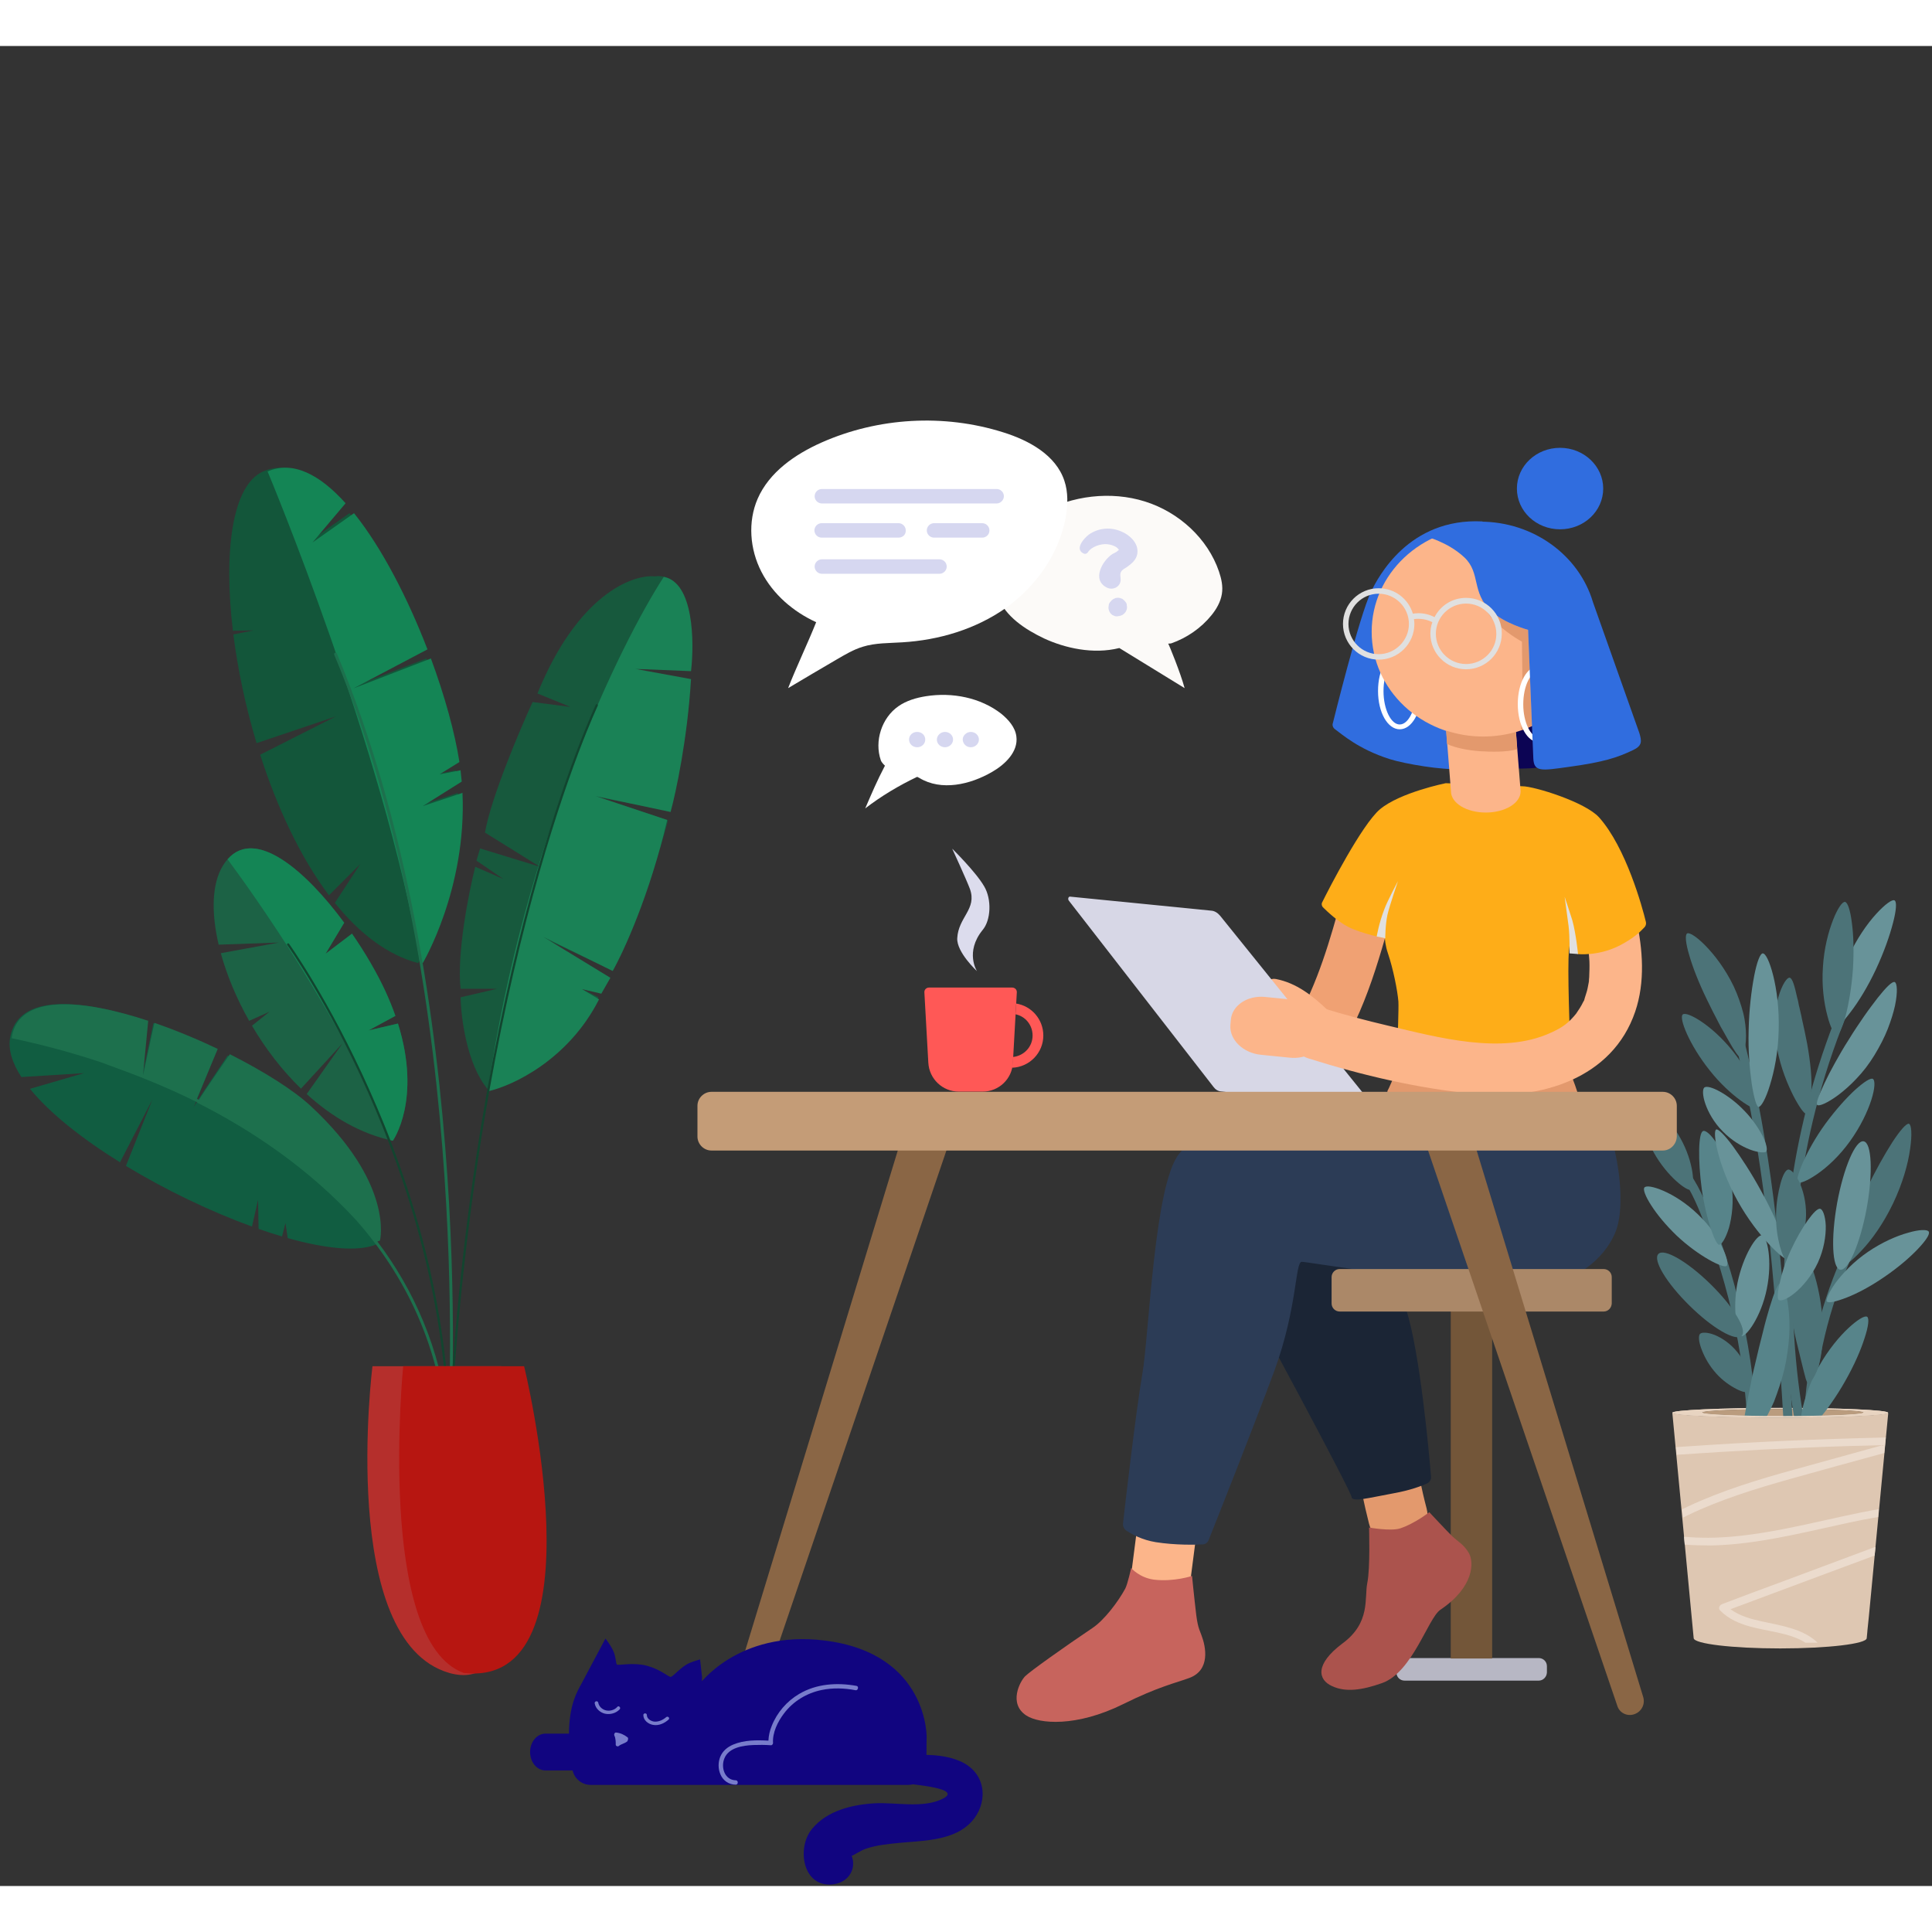<svg width="600" height="600" viewBox="0 0 882 840" fill="none" xmlns="http://www.w3.org/2000/svg">
<rect x="0" y="0" width="882" height="840" fill="#333333" stroke="none"/>
<g opacity="0.67">
<path d="M209.055 340.954L190.92 346.999L208.718 335.812C208.573 334.105 208.393 332.385 208.176 330.65L198.6 332.492L207.663 326.882C205.59 313.514 200.975 296.737 194.644 279.611L159.345 293.235L193.076 275.45C184.219 252.442 172.385 229.264 159.543 213.28L140.57 226.671L155.697 208.742C144.01 195.744 131.668 189.127 120.089 194.242C106.02 200.459 101.988 230.603 106.319 266.95L115.822 266.781L106.531 268.64C108.529 284.547 112.109 301.572 117.133 318.267L153.371 306.036L118.772 323.549C126.425 347.41 137.029 370.244 150.176 387.743L164.464 373.455L152.856 391.19C163.926 404.947 176.684 414.921 190.92 418.684C190.92 418.684 211.064 384.832 209.055 340.954Z" fill="#03673D"/>
<path d="M192.996 418.684C192.996 418.684 213.14 384.831 211.131 340.954L192.996 346.999L210.794 335.812C210.649 334.105 210.469 332.384 210.252 330.65L200.676 332.492L209.739 326.882C207.666 313.514 203.051 296.736 196.72 279.613L161.421 293.235L195.152 275.452C186.295 252.441 174.461 229.264 161.619 213.28L142.646 226.673L157.773 208.742C146.086 195.744 133.744 189.127 122.165 194.242C122.165 194.242 174.839 319.815 191.972 418.385C192.314 418.481 192.653 418.593 192.996 418.684Z" fill="#04AD66"/>
<path d="M181.668 446.274L168.248 449.406L180.504 442.766C179.243 439.165 177.738 435.409 175.928 431.484C172.201 423.411 166.869 414.174 160.692 405.242L148.619 414.416L157.124 400.243C138.399 374.862 113.785 354.341 101.684 374.308C96.71 382.513 96.382 395.576 99.817 410.261L127.284 409.297L100.803 414.151C103.545 424.172 107.947 434.79 113.749 445.042L123.019 440.872L115.032 447.261C121.146 457.642 128.694 467.561 137.398 475.998L156.299 455.381L140.011 478.455C151.46 488.884 164.76 496.709 179.342 499.756C179.342 499.756 192.614 481.14 181.668 446.274Z" fill="#10794D"/>
<path d="M178.26 499.506C178.622 499.588 178.981 499.68 179.345 499.755C179.345 499.755 192.618 481.139 181.671 446.275L168.25 449.407L180.507 442.767C179.246 439.165 177.741 435.409 175.93 431.485C172.205 423.412 166.872 414.175 160.695 405.241L148.622 414.417L157.126 400.244C139.477 376.317 116.597 356.727 103.893 371.28C114.068 385.002 156.941 444.438 178.26 499.506Z" fill="#04AD66"/>
<path d="M140.343 484.605C132.851 477.528 119.483 468.84 103.964 460.855C97.234 470.798 89.721 482.028 88.427 484.488C88.243 484.927 88.174 485.078 88.258 484.852C88.287 484.768 88.346 484.644 88.427 484.488C89.516 481.909 94.783 468.924 99.05 458.387C89.74 453.818 79.829 449.574 70.052 446.112L64.73 471.361L67.182 445.117C36.692 434.774 8.263 432.54 4.643 452.567C3.642 458.102 5.583 464.252 9.742 470.689C21.429 470.005 38.334 468.908 38.334 468.908L13.688 476.07C22.727 487.208 37.576 498.914 54.794 509.611L69.585 480.904L57.495 511.264C75.63 522.266 96.103 532.081 115.034 538.944C116.64 531.864 117.814 526.734 117.814 526.734L118.053 540.015C121.697 541.288 125.273 542.442 128.756 543.471L130.322 537.348L131.349 544.216C148.69 549.079 163.435 550.595 171.883 547.069C171.883 547.069 178.601 520.745 140.343 484.605Z" fill="#007248"/>
<path d="M245.356 295.596C263.626 250.59 288.616 241.195 298.828 242.124C315.762 239.896 316.652 269.417 314.98 284.456H289.358L314.98 289.469C314.534 313.531 308.11 339.227 304.954 349.068L273.205 342.941L304.954 353.524C296.933 383.824 284.902 411.823 279.889 422.034L247.583 406.995L278.218 425.376L274.319 432.06L265.407 430.389L273.205 434.288C259.392 462.361 233.658 473.835 222.518 476.063C213.161 464.923 210.45 443.572 210.264 434.288L226.974 430.389H210.264C208.482 414.348 213.977 386.572 216.948 374.69L229.759 380.26L217.505 371.905L219.176 366.335L246.469 374.69L221.404 359.094C224.078 343.498 237 312.863 243.127 299.495L260.394 301.723L245.356 295.596Z" fill="#096B42"/>
<path d="M273.474 435.233C259.372 463.021 233.726 474.807 222.666 477.227C239.256 362.754 283.152 272.959 303.025 242.37C316.712 244.859 317.023 272.094 315.468 285.401L290.064 284.364L315.468 289.03C313.809 316.404 308.555 340.875 306.136 349.689L271.919 342.43L304.581 353.318C296.7 387.328 284.707 413.458 279.695 422.271L248.07 406.718L278.658 425.382L274.511 432.64L265.697 430.567L273.474 435.233Z" fill="#0EA867"/>
<path fill-rule="evenodd" clip-rule="evenodd" d="M205.607 637.193C205.607 637.195 205.607 637.196 204.941 637.152L205.607 637.196C205.583 637.547 205.291 637.82 204.939 637.818C204.587 637.817 204.297 637.543 204.276 637.191C201.709 594.115 184.724 561.149 162.662 536.094C140.941 512.505 115.317 495.138 90.028 482.374C90.056 482.328 90.085 482.281 90.115 482.234C73.343 473.894 58.933 468.651 50.602 465.62L50.601 465.619C48.694 464.926 47.106 464.348 45.881 463.875C30.75 458.856 16.84 455.367 5.33 452.964C5.344 452.86 5.353 452.755 5.363 452.65C5.379 452.48 5.395 452.311 5.425 452.143C9.013 432.832 37.31 435.013 67.664 445.014L65.304 469.74C65.326 469.749 65.347 469.757 65.369 469.766L70.521 445.975C80.255 449.324 90.124 453.426 99.396 457.839C95.95 466.097 91.853 475.901 89.86 480.621C90.183 480.781 90.507 480.941 90.832 481.103C93.664 476.697 99.557 468.091 104.953 460.282C120.6 468.168 134.078 476.745 141.632 483.729C180.208 519.398 173.455 545.356 173.455 545.356C173.08 545.509 172.69 545.649 172.287 545.779C188.627 567.429 201.005 594.249 204.762 627.325C204.998 621.493 205.255 613.212 205.376 602.913C205.628 581.413 205.285 551.12 202.901 515.953C198.133 445.609 185.204 355.811 152.582 277.882C152.44 277.543 152.6 277.152 152.94 277.01C153.28 276.868 153.67 277.028 153.812 277.368C186.515 355.492 199.459 445.457 204.231 515.863C206.618 551.071 206.962 581.4 206.709 602.928C206.583 613.693 206.307 622.257 206.063 628.131C205.941 631.069 205.827 633.334 205.744 634.865C205.702 635.63 205.668 636.213 205.644 636.604C205.636 636.735 205.629 636.844 205.624 636.932L205.616 637.046L205.609 637.158L205.607 637.186L205.607 637.193Z" fill="#128E5A"/>
<path d="M131.549 410.15C131.549 410.15 204.94 512.556 204.94 637.151C216.036 419.538 272.437 300.955 272.437 300.955" stroke="#014D2D" stroke-miterlimit="10" stroke-linecap="round" stroke-linejoin="round"/>
<path d="M228.91 602.692H170.044C170.044 602.692 154.195 728.176 205.138 742.741C256.079 757.306 228.91 602.692 228.91 602.692Z" fill="#F52D29"/>
<path d="M239.259 602.692H184.067C184.067 602.692 171.579 728.176 211.716 742.741C275.55 749.931 239.259 602.692 239.259 602.692Z" fill="#F80700"/>
</g>
<path d="M702.5 746.242H641.2C639.2 746.242 637.5 744.642 637.5 742.542V739.642C637.5 737.642 639.1 735.942 641.2 735.942H702.5C704.5 735.942 706.2 737.542 706.2 739.642V742.542C706.1 744.642 704.4 746.242 702.5 746.242Z" fill="#B7B7C4"/>
<path d="M681.2 573.642H662.3V736.142H681.2V573.642Z" fill="#735639"/>
<path d="M688.3 297.142L704.8 295.542L708.1 327.942C708.1 327.942 703.5 329.542 698.6 329.742C693.7 330.042 689.1 329.742 689.1 329.742L688.3 297.142Z" fill="#0C0454"/>
<path d="M625.9 249.142C620.5 260.342 608.5 309.042 608.5 309.042C608.1 310.042 608.5 311.242 609.5 311.942C612.6 314.142 620 320.942 634.4 325.542C641.4 327.742 658.5 330.642 666.3 330.042C667.7 329.942 668.8 328.642 668.8 328.642L676.8 217.042C643.1 215.342 629.1 242.542 625.9 249.142Z" fill="#306DDF"/>
<path d="M639 311.942C633.5 311.942 629.1 304.242 629.1 294.442C629.1 284.642 633.4 276.942 639 276.942C644.5 276.942 648.9 284.642 648.9 294.442C648.9 304.342 644.5 311.942 639 311.942ZM639 279.342C634.9 279.342 631.6 286.242 631.6 294.542C631.6 302.742 635 309.742 639 309.742C643 309.742 646.4 302.842 646.4 294.542C646.5 286.242 643.1 279.342 639 279.342Z" fill="white"/>
<path d="M677 315.342C705 315.342 727.8 293.942 727.8 267.442C727.8 241.042 705.1 219.542 677 219.542C648.9 219.542 626.2 240.942 626.2 267.442C626.2 293.942 648.9 315.342 677 315.342Z" fill="#FCB58A"/>
<path d="M699.4 310.342C698.6 291.442 697.6 267.242 697.6 266.542C697.6 266.542 686.9 263.642 680.7 257.942C678.8 256.142 677.4 254.242 676.5 252.542C677.2 255.242 678.5 258.142 681 261.142C686.5 267.442 694.8 271.942 694.8 271.942C694.7 272.642 695.5 293.942 694.4 312.342C696.3 311.742 697.8 311.142 699.4 310.342Z" fill="#E3996D"/>
<path d="M812.7 621.742C785.6 621.742 763.6 622.742 763.5 623.942C763.6 625.142 785.6 626.142 812.7 626.142C839.7 626.142 861.8 625.142 861.9 623.942C861.8 622.642 839.9 621.742 812.7 621.742ZM813.9 625.442C793.6 625.442 777.1 624.742 777.1 623.842C777.1 622.942 793.6 622.242 813.9 622.242C834.2 622.242 850.7 622.942 850.7 623.842C850.7 624.742 834.2 625.442 813.9 625.442Z" fill="#E8D4C1"/>
<path d="M812.7 621.742C785.5 621.742 763.5 622.742 763.5 623.942C763.5 625.142 785.5 626.142 812.7 626.142C839.9 626.142 861.9 625.142 861.9 623.942C861.9 622.742 839.9 621.742 812.7 621.742ZM813.9 625.442C793.6 625.442 777.1 624.742 777.1 623.842C777.1 622.942 793.6 622.242 813.9 622.242C834.2 622.242 850.7 622.942 850.7 623.842C850.7 624.742 834.2 625.442 813.9 625.442Z" fill="#E8D4C1"/>
<path d="M813.9 625.442C834.2 625.442 850.7 624.742 850.7 623.842C850.7 622.942 834.2 622.242 813.9 622.242C793.6 622.242 777.1 622.942 777.1 623.842C777.1 624.742 793.5 625.442 813.9 625.442Z" fill="#BA9C7E"/>
<path d="M840.9 436.542C830.4 461.542 822.9 487.742 818.6 514.542C814.4 541.342 813.2 568.542 815.3 595.642C816.5 610.842 818.7 625.842 821.9 640.742C822.5 643.442 826.6 642.342 826 639.642C820.3 613.342 817.9 586.542 818.6 559.642C819.3 532.942 823.2 506.242 830.2 480.442C834.1 465.842 839.1 451.542 845 437.642C845.5 436.642 844.5 435.242 843.5 435.042C842.3 434.742 841.3 435.442 840.9 436.542Z" fill="#4C7378"/>
<path d="M842.3 549.542C831.8 572.342 825.5 596.942 823.8 621.942C823.3 628.942 823.2 635.942 823.5 642.942C823.6 645.642 827.9 645.642 827.7 642.942C826.8 618.542 830.4 594.042 838.2 570.942C840.4 564.442 843 557.942 845.9 551.642C847.1 549.242 843.4 547.042 842.3 549.542Z" fill="#4C7378"/>
<path d="M788.7 442.142C795.4 465.342 800.2 489.042 803.7 512.942C807.2 536.742 809.5 560.842 811.3 584.842C812.3 598.442 813.3 612.042 814.1 625.742C814.3 628.442 818.5 628.442 818.3 625.742C816.7 601.542 815.1 577.242 812.7 553.042C810.3 528.942 807.1 504.842 802.4 481.042C799.7 467.542 796.5 454.242 792.7 441.042C792 438.342 788 439.442 788.7 442.142Z" fill="#4C7378"/>
<path d="M763.8 511.842C769.6 517.742 773.2 525.342 776.3 532.942C779.8 541.342 782.8 549.842 785.4 558.542C790.6 575.742 794.4 593.342 796.3 611.242C797.4 621.242 798 631.342 798.1 641.442C798.1 644.142 802.3 644.142 802.3 641.442C802.2 623.042 800.3 604.642 796.7 586.542C793.2 568.542 787.9 550.742 781 533.642C777.4 524.742 773.5 515.842 766.6 508.842C764.9 506.842 761.8 509.842 763.8 511.842Z" fill="#4C7378"/>
<path d="M793.1 596.242C790 592.342 786 589.742 782.8 588.442C779.5 587.142 776.9 587.142 776.1 587.942C775.3 588.842 775.5 591.342 776.6 594.442C777.7 597.542 779.6 601.342 782.4 604.742C785.2 608.242 788.5 610.742 791.5 612.442C794.4 614.142 796.9 614.842 797.6 614.442C798.5 613.842 799 611.342 798.4 607.842C798 604.442 796.3 600.042 793.1 596.242Z" fill="#4C7378"/>
<path d="M806.6 567.342C809.2 554.542 806.8 543.342 804.4 542.942C802 542.542 795.8 552.042 793.2 564.642C790.7 577.242 793.3 588.542 795 588.942C797.1 589.442 804 580.242 806.6 567.342Z" fill="#689399"/>
<path d="M795.1 588.842C797.8 586.142 791.4 575.542 780.9 565.242C770.4 554.942 759.7 548.742 757.1 551.442C754.4 554.142 760.8 564.742 771.3 575.042C781.7 585.342 792.4 591.542 795.1 588.842Z" fill="#4C7378"/>
<path d="M814.599 604.142C815.799 598.842 816.5 593.642 816.8 588.942C817.1 584.242 816.9 579.942 816.5 576.442C815.7 569.242 814 564.942 812.8 564.942C811.6 564.942 809.9 569.142 807.9 575.742C806.9 579.042 805.8 582.942 804.8 587.142C803.7 591.442 802.5 596.142 801.4 601.042C800.2 605.942 799.2 610.742 798.4 615.042C797.5 619.342 796.8 623.442 796.2 626.842C795.1 633.642 794.799 638.242 795.599 638.642C796.599 639.142 800 635.942 804 629.942C806 626.942 808 623.142 809.9 618.842C811.6 614.342 813.299 609.442 814.599 604.142Z" fill="#57848A"/>
<path d="M842.4 609.442C846.5 602.242 849.5 595.342 851.2 589.942C853 584.542 853.4 580.842 852.4 580.142C851.4 579.442 848.1 581.342 843.9 585.242C839.7 589.142 834.7 595.142 830.5 602.542C826.3 609.942 823.8 617.442 822.7 623.042C822.1 625.842 821.9 628.242 821.9 629.942C821.9 630.442 821.699 631.142 822.099 632.042C822.199 632.242 822.3 632.442 822.4 632.542C822.5 632.742 822.899 632.942 823.099 633.042C823.599 633.142 823.899 633.042 824.099 632.942C824.499 632.642 824.799 632.242 824.599 631.942C824.499 631.642 824.3 631.742 824.2 631.742C824.1 631.842 824.1 631.842 824 631.842C823.9 631.942 824.1 631.842 824 631.842C824 631.842 823.9 631.842 823.9 631.742C823.8 631.642 823.8 631.542 823.8 631.542C823.8 631.542 823.8 631.642 823.8 631.842C823.8 631.842 823.8 631.842 823.8 631.942L824.099 631.742C824.099 631.742 824.1 631.742 824.2 631.742C824.3 631.742 824.599 631.642 825.099 631.842H825.2H825.3H825.4C825.5 631.842 825.499 631.842 825.599 631.742C826.999 630.742 828.6 629.042 830.4 626.942C833.9 622.742 838.4 616.542 842.4 609.442Z" fill="#57848A"/>
<path d="M831.599 577.042C830.599 567.942 828.3 559.942 826 554.342C823.7 548.742 821.5 545.342 820.3 545.542C819.1 545.742 818 549.642 817.4 555.642C816.9 561.642 816.9 569.842 817.9 578.642C818.4 583.042 819.1 587.242 820 590.942C820.9 594.742 821.8 598.042 822.4 600.742C823.1 603.442 823.599 605.742 824.099 607.442C824.499 609.042 824.9 610.142 825.3 610.242C825.8 610.342 826.8 609.742 827.8 608.142C828.8 606.542 830 604.042 830.7 600.842C831.5 597.642 831.9 593.942 832 589.942C832.2 586.042 832.099 581.642 831.599 577.042Z" fill="#4C7378"/>
<path d="M775 533.242C769.7 528.142 764 524.642 759.4 522.642C754.8 520.642 751.5 520.142 750.7 521.142C750 522.042 751.2 525.242 753.8 529.242C756.4 533.342 760.5 538.342 765.5 543.142C770.6 547.942 775.899 551.642 780.099 554.042C784.299 556.442 787.5 557.542 788.2 556.942C789.1 556.242 788.4 552.842 786.2 548.342C784.2 543.842 780.4 538.342 775 533.242Z" fill="#689399"/>
<path d="M767.1 498.542C760.8 487.342 751.6 480.942 749.5 482.242C747.5 483.442 749 494.442 755.1 505.342C761.2 516.242 770.3 522.942 771.9 522.142C773.9 521.042 773.4 509.742 767.1 498.542Z" fill="#4C7378"/>
<path d="M790.5 519.942C789.4 512.342 786.7 505.742 784 501.442C781.3 497.042 778.6 494.842 777.5 495.342C776.4 495.742 775.8 499.042 775.7 503.942C775.6 508.742 776 515.142 776.9 521.942C777.9 528.842 779.4 534.942 780.9 539.542C782.4 544.142 783.9 547.242 784.8 547.242C785.9 547.342 787.8 544.442 789.3 539.542C790.7 534.542 791.6 527.442 790.5 519.942Z" fill="#57848A"/>
<path d="M860.401 561.842C866.701 557.542 872 552.942 875.6 549.142C879.2 545.342 881.201 542.342 880.501 541.242C879.901 540.242 876.3 540.242 871.2 541.742C866 543.142 859.3 546.042 852.7 550.542C846.1 555.042 841.101 560.442 837.901 564.742C834.801 569.142 833.501 572.442 834.001 573.142C834.701 574.042 838.2 573.242 843.1 571.342C848 569.442 854.201 566.142 860.401 561.842Z" fill="#689399"/>
<path d="M864.2 528.442C868.6 519.242 871.1 510.242 872 503.542C873 496.842 872.6 492.442 871.5 492.042C870.4 491.642 867.5 494.942 863.9 500.442C860.3 506.042 856 513.742 851.8 522.442C847.6 531.242 844.5 539.542 842.5 545.842C840.5 552.142 839.8 556.442 840.5 556.942C841.4 557.542 845.1 555.042 849.7 550.042C854.4 545.142 859.8 537.642 864.2 528.442Z" fill="#4C7378"/>
<path d="M852.2 530.542C855.1 514.342 854.5 500.642 850.8 500.042C847.1 499.342 841.7 511.942 838.7 528.142C835.8 544.342 836.4 558.042 840.1 558.642C843.8 559.242 849.2 546.742 852.2 530.542Z" fill="#689399"/>
<path d="M856.4 421.542C860.1 413.642 862.7 406.142 864.2 400.342C865.7 394.642 866 390.642 864.9 390.042C863.9 389.442 860.6 391.742 856.5 396.242C852.4 400.742 847.7 407.442 843.9 415.642C840 423.842 838 431.742 837.2 437.742C836.4 443.742 836.7 447.742 837.5 448.042C838.5 448.442 841.4 445.642 844.9 440.942C848.5 436.242 852.7 429.442 856.4 421.542Z" fill="#689399"/>
<path d="M845.9 421.542C846.4 413.342 846.2 405.842 845.4 400.142C844.7 394.542 843.5 390.942 842.3 390.742C841.1 390.542 838.9 393.642 836.8 399.042C834.7 404.442 832.7 411.942 832.2 420.542C831.6 429.142 832.7 436.942 834.2 442.542C835.6 448.142 837.5 451.542 838.4 451.542C839.5 451.542 841.1 448.042 842.6 442.642C844 437.142 845.3 429.742 845.9 421.542Z" fill="#4C7378"/>
<path d="M855.7 460.742C858.2 456.642 860.3 452.542 861.8 448.742C863.3 444.842 864.4 441.342 865.1 438.142C866.4 431.942 866.101 427.842 865.001 427.342C863.901 426.842 861 429.742 857.2 434.542C855.4 436.942 853.201 439.742 851.001 442.942C848.801 446.142 846.4 449.642 844.1 453.442C841.7 457.142 839.6 460.842 837.7 464.242C835.8 467.642 834.201 470.742 832.901 473.542C830.301 479.042 828.9 482.842 829.6 483.442C830.4 484.142 834.2 482.642 839.3 478.842C841.8 476.942 844.701 474.442 847.501 471.442C850.401 468.442 853.2 464.842 855.7 460.742Z" fill="#689399"/>
<path d="M825.001 455.442C824.201 451.342 823.4 447.442 822.6 444.042C822.3 442.242 821.801 440.642 821.501 439.042C821.301 438.242 821.101 437.542 821.001 436.742C820.901 436.042 820.701 435.342 820.501 434.642C819.301 429.242 818.301 425.542 817.001 425.342C815.901 425.142 813.5 428.342 811.8 434.442C811.6 435.142 811.4 436.042 811.2 436.842C811 437.742 810.9 438.542 810.8 439.342C810.5 441.142 810.4 443.042 810.3 445.042C810.2 449.042 810.6 453.442 811.3 457.842C813 466.742 816.1 474.042 818.7 479.242C821.4 484.442 823.701 487.542 824.501 487.442C825.601 487.242 826.7 483.442 826.9 477.542C827.3 471.642 826.501 463.742 825.001 455.442Z" fill="#4C7378"/>
<path d="M844.6 499.942C849.4 493.242 852.6 486.442 854.3 481.142C856 475.842 856.1 472.142 855 471.542C854 470.942 850.9 472.942 846.9 476.542C842.9 480.242 838.1 485.542 833.4 491.942C828.8 498.242 825.3 504.642 823.1 509.642C820.9 514.642 820 518.142 820.7 518.742C821.6 519.442 825 518.142 829.5 515.042C834.2 511.842 839.8 506.642 844.6 499.942Z" fill="#57848A"/>
<path d="M791.501 429.342C787.601 421.242 782.7 414.942 778.6 410.742C774.5 406.542 771.2 404.542 770.2 405.142C769.2 405.742 769.5 409.542 771.2 415.142C772.8 420.742 775.6 427.842 779.2 435.242C781 438.942 782.7 442.342 784.4 445.542C785.2 447.142 786 448.642 786.8 449.942C787.6 451.342 788.301 452.642 789.001 453.842C791.701 458.642 793.8 461.842 794.7 461.742C795.7 461.642 797.1 457.842 797.1 451.842C797.1 450.342 797 448.642 796.8 446.942C796.6 445.142 796.3 443.342 795.8 441.342C794.8 437.542 793.401 433.442 791.501 429.342Z" fill="#4C7378"/>
<path d="M791.2 459.042C781.6 446.942 770 440.442 768.2 442.142C766.4 443.742 771.1 455.842 780.5 467.642C789.8 479.442 801.1 486.342 802.5 485.242C804.3 484.042 800.8 471.142 791.2 459.042Z" fill="#4C7378"/>
<path d="M796.4 486.142C792.7 482.242 788.6 479.242 785.2 477.342C781.8 475.442 779.099 474.742 778.099 475.442C777.199 476.142 777.2 479.042 778.5 482.842C779.8 486.642 782.4 491.442 786.5 495.542C790.6 499.742 795.3 502.442 799 503.842C802.8 505.242 805.7 505.342 806.3 504.742C807 503.842 806.4 501.142 804.7 497.642C802.9 494.242 800.2 490.042 796.4 486.142Z" fill="#689399"/>
<path d="M803.9 522.542C799.5 514.442 794.8 507.342 791.1 502.242C787.4 497.242 784.4 494.242 783.5 494.642C782.6 494.942 782.7 498.842 784.2 504.842C785.7 510.742 788.6 518.842 793.2 527.142C797.8 535.442 803.2 542.342 807.6 547.042C812 551.742 815.5 554.342 816.2 553.942C817.1 553.442 816.2 549.742 814 543.942C811.8 538.242 808.4 530.642 803.9 522.542Z" fill="#689399"/>
<path d="M824.501 533.742C824.601 527.642 823.101 522.242 821.401 518.542C819.601 514.842 817.5 512.742 816.3 512.942C815.1 513.142 813.8 515.642 812.8 519.442C811.8 523.242 810.9 528.142 810.8 533.542C810.7 538.942 811.501 543.942 812.501 547.742C813.501 551.542 814.7 554.142 815.6 554.242C816.7 554.442 818.8 552.442 820.8 548.842C822.7 545.142 824.401 539.842 824.501 533.742Z" fill="#4C7378"/>
<path d="M829.9 555.442C832.7 549.342 833.6 543.142 833.5 538.542C833.3 533.942 832.1 531.142 831 530.842C829.8 530.542 827.7 532.742 825.2 536.242C822.7 539.742 820 544.442 817.5 549.842C815 555.242 813.4 560.442 812.5 564.642C811.5 568.842 811.3 571.942 812 572.442C812.9 573.142 815.9 572.142 819.4 569.242C822.9 566.342 827 561.642 829.9 555.442Z" fill="#689399"/>
<path d="M812.001 449.442C812.301 439.542 811.101 430.742 809.501 424.342C807.901 417.942 806 414.142 804.7 414.242C803.5 414.342 802.001 418.342 800.801 424.642C799.601 430.942 798.501 439.642 798.301 449.142C798.001 458.642 798.8 467.342 799.7 473.742C800.7 480.142 801.901 484.242 802.801 484.342C803.901 484.442 806.101 480.742 808.001 474.442C810.001 468.042 811.801 459.242 812.001 449.442Z" fill="#689399"/>
<path d="M861.9 623.942C861.8 625.142 839.8 626.142 812.7 626.142C785.7 626.142 763.6 625.142 763.5 623.942C763.5 624.042 763.5 624.242 763.5 624.442L771.8 712.142L773.2 726.842C773.3 729.442 790.9 731.542 812.7 731.542C834.5 731.542 852.2 729.442 852.2 726.842L852.5 723.742C852.5 723.642 852.5 723.642 852.5 723.542L853.2 716.742L862 624.342C861.9 624.242 861.9 624.042 861.9 623.942Z" fill="#DEC7B2"/>
<path d="M855.8 689.142L856.2 685.242C856.1 685.342 855.9 685.342 855.7 685.342C840.9 690.842 826.2 696.342 811.5 701.842C803 704.942 794.5 708.142 786.1 711.342C784.9 711.842 784.3 713.342 785.3 714.242C793.1 722.142 804.9 722.442 815.1 725.142C818.3 726.042 821.5 727.142 824.2 728.942H829.8C823.3 722.642 813.3 721.142 804.5 719.242C799.4 718.142 794.2 716.742 790 713.642C804.7 708.142 819.3 702.742 834 697.242C841.3 694.542 848.5 691.842 855.8 689.142Z" fill="#EBDBCD"/>
<path d="M817.4 654.142C831.6 650.142 845.9 646.242 860.2 642.342L860.9 635.242C830.5 635.942 800.1 637.242 769.8 639.342C768.2 639.442 766.7 639.542 765.1 639.642L765.4 643.142C791.7 641.342 818 639.942 844.3 639.142C849.3 639.042 854.4 638.842 859.5 638.742C846.2 642.442 833 646.042 819.7 649.742C803 654.342 786.4 659.342 770.8 666.642C769.8 667.142 768.8 667.542 767.9 668.042L768.3 671.842C769.1 671.442 769.9 671.042 770.7 670.642C785.5 663.542 801.4 658.642 817.4 654.142Z" fill="#EBDBCD"/>
<path d="M780.9 684.542C797.6 684.242 814.1 680.742 830.4 677.142C839.4 675.142 848.4 673.042 857.4 671.542L857.7 667.942C835.6 671.842 813.7 678.442 791.3 680.442C783.9 681.142 776.3 681.242 768.8 680.542L769.1 684.142C773.2 684.442 777 684.542 780.9 684.542Z" fill="#EBDBCD"/>
<path d="M850.7 623.842C850.7 624.742 834.2 625.442 813.9 625.442C793.6 625.442 777.1 624.742 777.1 623.842H763.6C763.6 623.842 763.6 623.842 763.6 623.942C763.7 625.142 785.7 626.142 812.8 626.142C839.8 626.142 861.9 625.142 862 623.942C862 623.942 862 623.942 862 623.842H850.7Z" fill="#E8D4C1"/>
<path d="M614.6 381.142C609.3 400.642 604.1 420.642 595.1 438.742C592.7 443.542 588.3 455.842 581.4 455.442C574.7 454.942 569 450.642 566 444.842C563.1 439.142 555 437.442 549.7 440.542C543.8 444.042 542.5 451.142 545.4 456.842C550.8 467.642 561.2 475.042 572.7 478.042C588.1 482.042 600.2 475.742 608.8 463.042C623.8 440.742 630.7 413.242 637.7 387.542C641.7 372.542 618.6 366.242 614.6 381.142Z" fill="#F0A173"/>
<path d="M619.2 647.042C620.8 656.342 622.701 665.542 625.001 674.642C629.101 690.742 655.401 683.942 651.301 667.742C648.901 658.642 647.101 649.342 645.501 640.142C644.301 633.242 635.2 629.442 628.7 631.142C621 633.142 618.1 640.142 619.2 647.042Z" fill="#E3996D"/>
<path d="M712.501 457.342C712.501 457.342 720.301 476.842 720.301 478.542C720.301 480.342 684 485.442 669.2 484.542C657.8 483.842 631.801 479.742 633.301 477.242C634.801 474.742 642.6 455.342 642.6 455.342C642.6 455.342 661.501 460.142 676.801 459.642C692.101 459.342 712.501 457.342 712.501 457.342Z" fill="#E3996D"/>
<path d="M633.2 477.342C633.2 477.342 643.7 480.842 649.8 481.642C675.7 485.342 692.5 483.242 692.5 483.242C692.5 483.242 615.5 525.342 613 530.842C610.5 536.342 634.8 555.342 641.9 576.742C648.2 595.742 652.5 643.042 653.3 653.242C653.4 654.442 652.699 655.642 651.599 656.142C649.099 657.342 643.899 659.342 636.099 660.742C624.599 662.842 617.2 664.942 617 662.342C616.8 659.742 574.1 580.442 572.5 577.842C570.9 575.242 546.4 537.042 545.4 527.242C542.3 498.042 633.2 477.342 633.2 477.342Z" fill="#1B2535"/>
<path d="M660 336.542C660 336.542 639.2 340.742 630 348.442C621.8 355.342 606.699 384.642 603.599 390.942C603.199 391.642 603.4 392.542 603.9 393.142C605.9 395.142 610.9 399.842 615.5 402.142C621.4 405.242 633.099 407.542 633.099 407.542L635.8 389.742C635.8 389.742 629.299 401.542 633.599 414.142C636.099 421.542 638 431.342 638.4 436.242C638.6 438.942 638 454.542 638 454.542C638 454.542 653.8 458.642 670.9 459.842C687.9 461.042 716.8 455.542 716.8 455.542C716.8 455.542 715.4 419.442 716.3 412.942C718.1 399.842 714.3 390.342 714.3 390.342L719.3 410.242C719.3 410.242 736.4 412.442 739.7 410.742C742.8 409.142 748.299 404.442 750.599 402.442C751.299 401.842 751.6 400.842 751.4 399.942C749.8 393.242 742.3 365.842 730 352.142C723.7 345.142 700.4 337.942 695 337.942C689.4 337.742 660 336.542 660 336.542Z" fill="#FEAD18"/>
<path d="M712.2 220.642C723.1 220.642 731.9 212.342 731.9 202.042C731.9 191.842 723.1 183.442 712.2 183.442C701.3 183.442 692.5 191.742 692.5 202.042C692.5 212.342 701.3 220.642 712.2 220.642Z" fill="#306DDF"/>
<path d="M625 676.342C625 676.342 634.9 678.142 639.2 676.742C645.9 674.542 652.5 669.342 652.5 669.342C652.5 669.342 660.9 678.342 663.1 680.442C665.4 682.642 668.3 684.042 670.6 688.042C672.9 692.142 673.1 703.442 657.5 713.942C651.9 717.842 644.8 742.442 631 747.342C621.7 750.642 614.3 751.642 608.1 748.742C601.7 745.842 600.1 738.842 612.9 729.242C625.8 719.742 622.8 708.642 624.2 701.642C625.6 694.842 625 676.342 625 676.342Z" fill="#AB534D"/>
<path d="M520.2 668.342C518.9 678.642 517.5 688.942 516.2 699.342C515.3 706.242 523.1 712.242 529.9 712.242C538 712.242 542.6 706.342 543.6 699.342C544.9 689.042 546.3 678.742 547.6 668.342C548.5 661.442 540.7 655.442 533.9 655.442C525.7 655.442 521.1 661.442 520.2 668.342Z" fill="#FCB58A"/>
<path d="M580.9 434.442C588.7 436.042 594.8 441.142 600.4 446.542C604.5 450.442 610.1 444.042 606 440.042C599.2 433.542 591.8 427.742 582.5 425.942C577.1 424.842 575.4 433.342 580.9 434.442Z" fill="#FCB58A"/>
<path d="M691.8 309.942L660 309.742C660 309.742 662.4 340.042 662.4 340.242C662.4 345.642 669.5 349.942 678.3 349.942C687.1 349.942 694.2 345.642 694.2 340.242C694.2 340.142 691.8 309.942 691.8 309.942Z" fill="#FCB58A"/>
<path d="M677 315.242C671.1 315.242 665.4 314.242 660.2 312.542L660.6 318.642C664.2 320.342 669.9 321.542 675.6 321.942C680.6 322.242 687.8 322.442 692.6 321.042L692.1 313.142C687.2 314.542 682.2 315.242 677 315.242Z" fill="#E3996D"/>
<path d="M720.8 478.442C720.8 478.442 734.7 493.742 737.2 504.442C739.7 515.142 741.3 531.442 737.7 540.942C734.1 550.442 722.8 564.142 702.2 565.342C668.2 567.342 597.4 555.042 594.3 555.042C591.2 555.042 592.4 575.742 581.8 604.742C572.3 630.442 555.3 673.242 551.7 682.242C551.3 683.242 550.3 683.942 549.2 684.042C545.5 684.242 536.7 684.442 527.7 683.042C521.4 682.042 516.8 679.442 514.3 677.842C513.1 677.042 512.5 675.642 512.7 674.342C513.8 664.442 518.6 623.142 521.5 606.242C524.6 588.442 526.9 519.642 538.3 505.742C548.2 493.542 551.8 492.242 563 488.742C573.1 485.642 680.5 484.642 680.5 484.642L720.8 478.442Z" fill="#2C3C56"/>
<path d="M513.7 704.242C510.4 710.342 504 718.742 498.7 722.242C486.2 730.642 470.3 741.942 468 744.242C465.6 746.642 460.3 756.742 468.5 762.142C474.4 766.042 491.4 767.542 512.8 756.942C528.9 748.942 537 747.242 542.9 745.042C552.7 741.442 550.5 730.742 548.5 725.542C546.9 721.442 546.5 720.642 545.4 710.042C545.1 707.742 544.2 698.442 544.2 698.442C544.2 698.442 535.9 701.242 526.8 700.142C520.1 699.242 516.4 694.842 516.4 694.842C516.4 694.842 514.8 702.142 513.7 704.242Z" fill="#C7645D"/>
<path d="M732.1 577.742H611.6C609.6 577.742 607.9 576.142 607.9 574.042V562.042C607.9 560.042 609.5 558.342 611.6 558.342H732.1C734.1 558.342 735.8 559.942 735.8 562.042V574.042C735.7 576.142 734.1 577.742 732.1 577.742Z" fill="#AB8868"/>
<path d="M488.6 388.342L553 394.742C554.5 394.842 555.9 395.742 557 397.042L625.6 482.142C626.4 483.142 625.7 484.742 624.7 484.642L557.3 477.242C556.1 477.142 554.9 476.442 554.1 475.342L488 390.242C487.3 389.442 487.8 388.142 488.6 388.342Z" fill="#D7D7E6"/>
<path d="M723.8 405.242C724.1 406.442 724.3 407.742 724.6 408.942C724.7 409.442 725.2 412.242 725 411.142C724.9 410.142 725.3 413.242 725.3 413.942C725.4 415.242 725.5 416.542 725.6 417.842C725.7 420.242 725.6 422.642 725.5 425.142C725.4 425.842 725.4 426.642 725.3 427.342C725.3 427.142 725.6 425.542 725.4 426.942C725.1 428.342 724.9 429.842 724.5 431.342C724.2 432.442 723.8 433.542 723.5 434.542C722.8 436.942 723.7 434.642 722.8 436.342C722.3 437.342 721.8 438.342 721.2 439.242C720.9 439.742 718.7 442.942 719.8 441.442C716.1 446.042 713.4 448.042 707.8 450.542C685.7 460.642 656.6 452.642 633.7 447.242C623.6 444.842 613.4 442.242 603.5 439.042C588.8 434.442 582.5 457.442 597.2 462.142C621.9 469.942 647.9 476.042 673.7 478.442C703.3 481.142 736.1 471.442 746.5 440.842C751.1 427.342 750 412.442 747 398.842C743.6 383.842 720.5 390.242 723.8 405.242Z" fill="#FCB58A"/>
<path d="M716.4 397.942C718.6 396.542 742.5 379.442 742.5 379.442L751 401.742C751 401.742 748.6 405.942 739 410.842C729.3 415.642 720.2 414.542 720.2 414.542L716.4 397.942Z" fill="#FEAD18"/>
<path d="M337.7 761.542C334.4 760.342 332.7 756.842 333.8 753.542L412.599 495.242C413.699 491.942 417.4 490.042 420.7 491.242L428.9 494.142C432.2 495.342 433.9 499.042 432.7 502.342L345.8 757.742C344.6 761.042 341 762.742 337.7 761.542Z" fill="#8A6645"/>
<path d="M746.2 761.542C749.5 760.342 751.2 756.842 750.1 753.542L671.4 495.242C670.3 491.942 666.6 490.042 663.3 491.242L655.1 494.142C651.8 495.342 650.1 499.042 651.3 502.342L738.3 757.642C739.3 761.042 742.9 762.742 746.2 761.542Z" fill="#8A6645"/>
<path d="M759.1 504.242H324.8C321.3 504.242 318.4 501.342 318.4 497.842V483.842C318.4 480.342 321.3 477.442 324.8 477.442H759.1C762.6 477.442 765.5 480.342 765.5 483.842V497.842C765.4 501.342 762.6 504.242 759.1 504.242Z" fill="#C49C77"/>
<path d="M376.5 727.942C336.6 722.942 318.7 748.642 318.6 748.742C318.6 748.642 320.5 750.142 320.5 744.642L319.6 736.542C319.6 736.542 316.2 737.542 314.9 738.142C310.8 739.842 307.2 744.642 306.1 744.542C305.1 744.442 301.3 741.042 295.3 739.442C289.4 737.842 282.4 739.342 281.7 738.942C281.1 738.542 281.3 736.442 280.4 733.742C279.3 730.642 276.4 727.042 276.4 727.042C276.3 727.142 267.3 744.242 265.4 747.742C263.5 751.242 260.3 756.542 259.8 768.042C259.1 783.442 269.5 777.142 269.5 777.142L262.3 770.442H252H249C245.1 770.442 242 774.242 242 778.842C242 783.442 245.1 787.242 249 787.242H252H262.3H422.9L423 772.842C423.2 772.742 424.1 733.842 376.5 727.942Z" fill="#110580"/>
<path d="M414.7 793.842H269.6C265 793.842 261.2 790.042 261.2 785.442C261.2 780.842 265 777.042 269.6 777.042H414.7C419.3 777.042 423.1 780.842 423.1 785.442C423.1 790.042 419.3 793.842 414.7 793.842Z" fill="#110580"/>
<path d="M391.001 748.642C382.101 747.042 372.7 747.642 364.8 752.342C359.2 755.642 354.7 760.842 352.3 766.942C351.4 769.142 350.9 771.342 350.8 773.642C345.4 773.342 339.7 773.342 334.7 775.442C332.1 776.542 329.9 778.342 328.8 781.042C327.8 783.542 327.8 786.542 328.9 789.042C330.1 791.942 332.8 793.742 335.9 793.742C337.1 793.742 337.1 791.742 335.9 791.742C330.8 791.642 329 785.842 330.7 781.742C332.7 776.742 339.3 775.842 343.9 775.642C346.6 775.542 349.2 775.542 351.9 775.742C352.4 775.842 352.9 775.242 352.9 774.742C352.6 770.042 355 765.042 357.9 761.242C362.1 755.642 368.301 751.942 375.001 750.542C380.201 749.442 385.5 749.642 390.7 750.642C391.7 750.742 392.201 748.842 391.001 748.642Z" fill="#787CCB"/>
<path d="M404.9 791.742C411.4 793.242 418.3 793.542 424.9 794.742C428.8 795.442 436.9 797.242 429.8 800.442C420.9 804.542 408.8 801.742 399.4 802.242C389 802.842 377.6 805.542 370.7 813.942C363.6 822.442 366.3 840.842 380.3 839.242C388.7 838.242 392.3 829.742 387 823.142C386.7 822.842 386.5 822.442 386.2 822.142C387 823.642 387.9 825.042 388.8 826.542C388.2 824.942 387.199 827.042 389.099 826.142C391.299 825.042 393.1 823.742 395.4 822.942C400.2 821.342 405.3 820.842 410.3 820.342C420.6 819.342 433.8 819.442 442 812.142C450.2 804.942 451.4 791.842 441.9 785.042C432.8 778.542 415.1 779.342 404.9 782.642C400.9 784.342 400.4 790.642 404.9 791.742Z" fill="#110580"/>
<path d="M271.5 756.642C271.9 759.042 274 760.842 276.2 761.342C278.6 761.842 281.2 761.142 282.9 759.342C283.6 758.542 282.4 757.442 281.8 758.242C280.6 759.642 278.5 760.242 276.7 759.842C274.9 759.442 273.4 758.042 273.1 756.242C272.8 755.242 271.3 755.642 271.5 756.642Z" fill="#787CCB"/>
<path d="M293.7 761.942C293.7 764.342 295.9 766.042 298.1 766.442C300.7 766.942 303.3 765.742 305.2 764.042C306 763.342 304.9 762.242 304.1 762.942C302.6 764.242 300.6 765.142 298.6 764.942C297.1 764.742 295.3 763.642 295.3 761.942C295.3 760.942 293.7 760.942 293.7 761.942Z" fill="#787CCB"/>
<path d="M286.5 772.142C285 770.942 283.2 770.142 281.3 769.942C281 769.842 280.6 770.142 280.5 770.442C280.3 770.742 280.4 771.142 280.5 771.442C280.6 771.542 280.6 771.642 280.6 771.742C280.5 771.442 280.6 771.842 280.7 771.842C280.8 771.942 280.8 772.142 280.8 772.342C280.8 772.442 280.9 772.442 280.9 772.642V772.742C280.9 772.842 280.9 773.042 281 773.242C281.1 773.942 281.1 774.642 281.1 775.342C281.1 775.442 281.1 775.442 281.1 775.442V775.542V775.642C281.2 776.042 281.8 776.342 282.1 776.242C282.2 776.242 282.2 776.242 282.2 776.242C282.3 776.142 282.5 776.142 282.7 775.942C282.8 775.842 282.8 775.842 282.8 775.842C282.9 775.742 283.1 775.642 283.3 775.542C283.4 775.442 283.5 775.442 283.6 775.442C283.7 775.442 283.7 775.342 283.7 775.342C283.9 775.242 284.1 775.242 284.2 775.142C285 774.842 285.8 774.442 286.4 773.942C286.8 773.142 286.9 772.442 286.5 772.142ZM283.7 775.042C283.8 775.042 283.8 775.042 283.7 775.042C283.9 774.942 283.8 775.042 283.7 775.042Z" fill="#787CCB"/>
<path d="M556.5 239.942C551.4 224.942 538.3 212.842 522.7 207.942C507.1 203.042 489.399 205.242 475.099 213.142C468.099 217.042 461.8 222.342 457.9 229.142C454 235.942 452.699 244.342 455.599 251.642C459.099 260.442 467.799 266.242 476.599 270.442C486.099 274.842 499 277.842 511 274.842C520.9 280.942 530.9 287.042 540.8 293.142C539 286.342 533.5 272.842 533.3 272.842L534.599 272.742C541.799 270.242 548.3 265.742 553 259.942C555.3 257.142 557.2 253.842 557.8 250.242C558.4 246.642 557.6 243.242 556.5 239.942Z" fill="#FCFAF8"/>
<path d="M485.9 198.442C482 186.742 469.8 180.042 457.9 176.342C430.9 167.842 400.9 169.542 375 181.042C362.9 186.442 351.2 194.542 345.9 206.642C341.3 217.242 342.3 229.742 347.6 240.042C352.9 250.342 362.1 258.242 372.6 263.042C368.9 272.342 363.4 283.842 359.8 293.142C367.2 288.742 374.6 284.342 382 280.042C385.8 277.842 389.6 275.542 393.9 274.242C399.7 272.442 405.8 272.642 411.8 272.242C428.7 271.242 445.4 266.242 459.2 256.542C472.9 246.742 483.4 231.942 486.5 215.342C487.5 209.642 487.7 203.742 485.9 198.442Z" fill="white"/>
<path d="M464 315.242C463.5 311.042 460.4 307.542 457.1 304.842C447.6 297.442 434.7 294.942 422.7 296.842C418.3 297.542 413.8 298.842 410.1 301.442C402.5 306.742 399.1 317.342 402.1 326.042C402.5 327.242 404 328.542 404 328.542C400.3 335.642 398.1 340.842 395 348.042C402.3 342.442 410.3 337.642 418.7 333.642L419.7 334.142C429.7 340.242 442.9 337.242 453 331.342C458.9 327.942 464.9 322.142 464 315.242Z" fill="white"/>
<path d="M638.2 381.242C638.2 381.242 634.3 392.642 633.4 396.642C632.4 401.342 632.4 407.342 632.4 407.342L628.5 406.542C628.5 406.542 629.5 400.442 632 394.042C633.2 390.642 638.2 381.242 638.2 381.242Z" fill="#E0E0E0"/>
<path d="M714.3 388.442C714.3 388.442 715.8 399.442 716.1 401.842C716.7 406.742 716.5 414.242 716.5 414.242L720.4 414.542C720.4 414.542 719.5 405.242 717.8 399.142C716.9 396.142 714.3 388.442 714.3 388.442Z" fill="#E0E0E0"/>
<path d="M702.8 317.942C697.3 317.942 692.9 310.242 692.9 300.442C692.9 290.642 697.2 282.942 702.8 282.942C708.3 282.942 712.7 290.642 712.7 300.442C712.7 310.242 708.3 317.942 702.8 317.942ZM702.8 285.342C698.7 285.342 695.4 292.242 695.4 300.542C695.4 308.742 698.8 315.742 702.8 315.742C706.8 315.742 710.2 308.842 710.2 300.542C710.2 292.242 706.8 285.342 702.8 285.342Z" fill="white"/>
<path d="M745.5 321.442C749.8 319.442 749.5 317.342 748.4 313.642L727.2 253.842C720.9 232.642 700.2 217.142 675.7 217.142C659.8 217.142 650.6 223.842 650.6 223.842C650.7 223.842 660.9 226.342 668.5 233.442C676.1 240.642 671.6 249.342 680.7 257.942C686.8 263.642 697.6 266.542 697.6 266.542C697.6 267.442 699.3 308.142 700 325.342C700.3 331.442 703.7 330.842 715.9 329.142C732.1 326.942 738.4 324.842 745.5 321.442Z" fill="#306DDF"/>
<path d="M669.3 251.942C663 251.942 657.6 255.442 654.9 260.742C652.6 259.542 650.1 258.942 647.5 258.942C646.7 258.942 645.8 259.042 645 259.142C643 252.442 636.8 247.542 629.4 247.542C620.4 247.542 613.1 254.842 613.1 263.842C613.1 272.842 620.4 280.142 629.4 280.142C638.4 280.142 645.7 272.842 645.7 263.842C645.7 263.142 645.6 262.342 645.5 261.642C648.4 261.242 651.4 261.742 653.9 263.042C653.3 264.642 653 266.442 653 268.242C653 277.242 660.3 284.542 669.3 284.542C678.3 284.542 685.6 277.242 685.6 268.242C685.7 259.342 678.4 251.942 669.3 251.942ZM629.4 277.642C621.8 277.642 615.6 271.442 615.6 263.842C615.6 256.242 621.8 250.042 629.4 250.042C637 250.042 643.2 256.242 643.2 263.842C643.2 271.442 636.9 277.642 629.4 277.642ZM669.3 282.142C661.7 282.142 655.5 275.942 655.5 268.342C655.5 260.742 661.7 254.542 669.3 254.542C676.9 254.542 683.1 260.742 683.1 268.342C683.2 275.842 677 282.142 669.3 282.142Z" fill="#E0E0E0"/>
<path d="M588.7 461.842L575.7 460.542C567.5 459.742 561.2 453.642 561.7 446.942L561.9 444.642C562.4 438.042 569.5 433.242 577.7 434.142L590.7 435.442C598.9 436.342 605.2 442.342 604.7 449.042L604.5 451.342C604 458.042 596.9 462.742 588.7 461.842Z" fill="#FCB58A"/>
<path d="M418.7 320.142C420.7 320.142 422.4 318.642 422.4 316.642C422.4 314.642 420.8 313.142 418.7 313.142C416.6 313.142 415 314.642 415 316.642C415 318.642 416.7 320.142 418.7 320.142Z" fill="#D6D7F0"/>
<path d="M431.4 320.142C433.4 320.142 435.1 318.542 435.1 316.642C435.1 314.742 433.5 313.142 431.4 313.142C429.4 313.142 427.7 314.742 427.7 316.642C427.7 318.642 429.4 320.142 431.4 320.142Z" fill="#D6D7F0"/>
<path d="M443.2 320.142C445.2 320.142 446.9 318.542 446.9 316.642C446.9 314.742 445.3 313.142 443.2 313.142C441.2 313.142 439.5 314.742 439.5 316.642C439.6 318.642 441.2 320.142 443.2 320.142Z" fill="#D6D7F0"/>
<path d="M506.2 255.042C506.1 255.842 505.9 256.642 506.2 257.442C506.4 258.142 506.7 258.742 507.2 259.242C507.6 259.642 508.001 259.942 508.501 260.042C509.001 260.342 509.5 260.442 510.1 260.342C510.8 260.342 511.5 260.142 512.1 259.842C512.1 259.842 512.2 259.842 512.2 259.742C511.9 259.842 511.5 260.042 511.2 260.142H511.301C510.901 260.242 510.6 260.242 510.2 260.242C510.2 260.242 510.201 260.242 510.301 260.242C510.701 260.142 511.001 260.142 511.401 260.142C511.701 260.042 512.101 259.842 512.401 259.742C512.701 259.542 513.001 259.242 513.301 259.042C513.501 258.742 513.801 258.442 514.001 258.142C514.101 257.842 514.301 257.442 514.401 257.142C514.501 256.742 514.501 256.442 514.501 256.042C514.401 255.642 514.401 255.342 514.401 254.942C514.301 254.442 514 253.942 513.6 253.542C513.4 253.242 513.101 252.942 512.801 252.742C512.501 252.442 512.201 252.242 511.901 252.242C511.601 252.042 511.201 251.942 510.901 251.942C510.501 251.842 510.201 251.842 509.801 251.942C509.401 251.942 509.101 252.042 508.801 252.242C508.501 252.342 508.101 252.542 507.901 252.742C507.601 252.942 507.3 253.242 507.1 253.542C506.6 254.042 506.3 254.542 506.2 255.042Z" fill="#D6D7F0"/>
<path d="M496.7 231.042C498.3 228.542 502.601 227.142 505.5 227.442C506.9 227.542 509.701 228.342 510.5 229.642C511.101 230.542 511.2 229.542 510.2 230.542C509.6 231.142 508.5 231.542 507.8 231.942C503.2 235.042 498.3 243.742 505.3 247.242C508 248.642 511.6 246.942 511.6 243.642C511.6 242.142 511.1 241.142 511.9 239.842C512.4 239.042 513.701 238.342 514.5 237.842C516.701 236.242 518.7 234.642 519.2 231.842C520 226.842 515.5 222.942 511.2 221.342C506.5 219.542 501.2 220.142 497.1 223.042C494.9 224.642 490.5 229.642 494.6 231.642C495.3 232.042 496.2 231.842 496.7 231.042Z" fill="#D6D7F0"/>
<path d="M448.6 477.342H437.7C430.3 477.342 424.2 471.542 423.8 464.142L422 432.042C421.9 430.842 422.9 429.842 424.1 429.842H462.1C463.3 429.842 464.3 430.842 464.2 432.042L462.4 464.142C462.1 471.542 456 477.342 448.6 477.342Z" fill="#FF5856"/>
<path d="M463.9 437.142L463.6 442.042C468.1 442.942 471.4 446.942 471.4 451.742C471.4 456.942 467.4 461.042 462.4 461.542L462.1 466.442C470 466.142 476.3 459.642 476.3 451.742C476.3 444.342 470.9 438.242 463.9 437.142Z" fill="#FF5856"/>
<path d="M446 422.342C446 422.342 436.7 413.742 437 407.342C437.5 397.642 446.1 394.042 442.8 384.842C441.2 380.542 434.7 366.442 434.7 366.442C434.7 366.442 445.5 377.042 449.3 383.642C452.8 389.542 452.4 399.042 448.6 403.542C440.4 413.642 446 422.342 446 422.342Z" fill="#DCDCED"/>
<path d="M455 208.842H375.2C373.4 208.842 371.9 207.342 371.9 205.542C371.9 203.742 373.4 202.242 375.2 202.242H455C456.8 202.242 458.3 203.742 458.3 205.542C458.3 207.242 456.8 208.842 455 208.842Z" fill="#D6D7F0"/>
<path d="M428.9 240.942H375.2C373.4 240.942 371.9 239.442 371.9 237.642C371.9 235.842 373.4 234.342 375.2 234.342H428.9C430.7 234.342 432.2 235.842 432.2 237.642C432.2 239.442 430.7 240.942 428.9 240.942Z" fill="#D6D7F0"/>
<path d="M410.2 224.442H375.1C373.3 224.442 371.8 222.942 371.8 221.142C371.8 219.342 373.3 217.842 375.1 217.842H410.2C412 217.842 413.5 219.342 413.5 221.142C413.6 223.042 412.1 224.442 410.2 224.442Z" fill="#D6D7F0"/>
<path d="M448.4 224.442H426.4C424.6 224.442 423.1 222.942 423.1 221.142C423.1 219.342 424.6 217.842 426.4 217.842H448.4C450.2 217.842 451.7 219.342 451.7 221.142C451.7 223.042 450.2 224.442 448.4 224.442Z" fill="#D6D7F0"/>
</svg>
